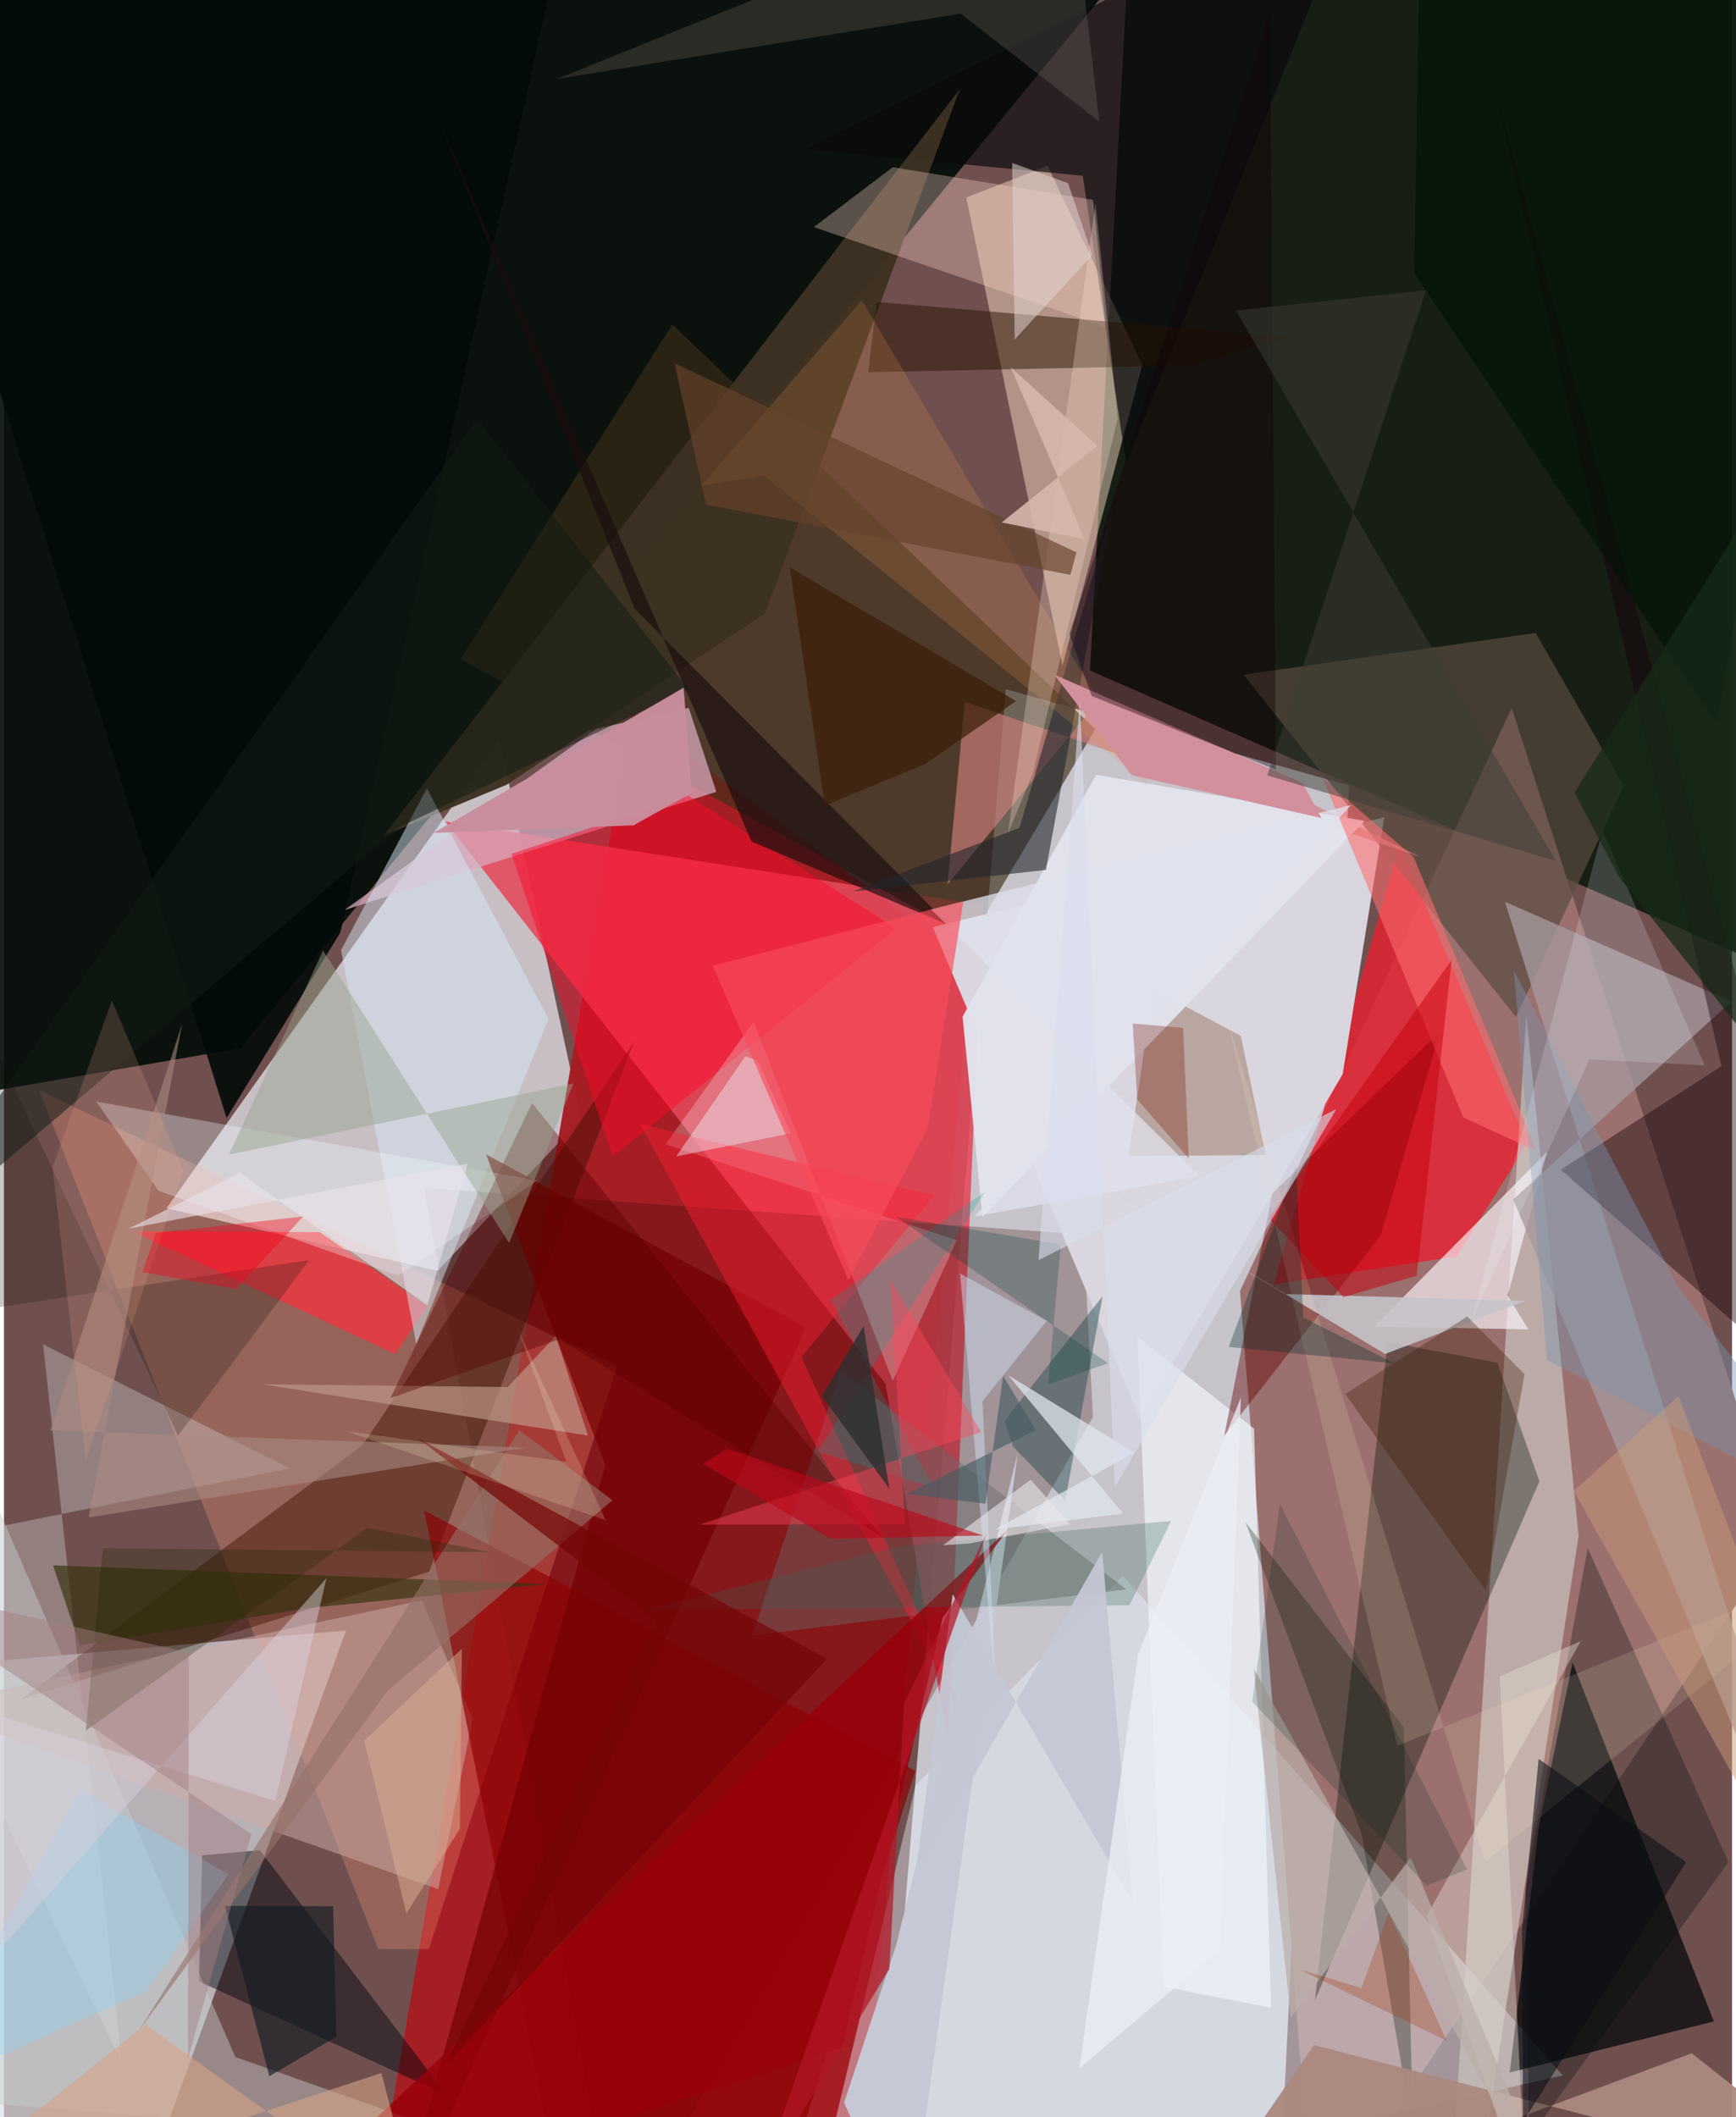 <svg xmlns="http://www.w3.org/2000/svg" width="228" height="278" viewBox="0 0 836 1024"><path fill="#70504f" d="M0 0h836v1024H0z"/><path fill="#dddfe8" fill-opacity=".8" d="M615.854 1086l34.888-706.125-166.051-46.531-58.904 711.715z"/><path fill="#010b05" fill-opacity=".902" d="M-62 537.437l176.413-30.435 449.48-548.61L-62-62z"/><path fill="#0c180d" fill-opacity=".882" d="M525.36 324.319l369.685 161.426L845.38-21.522 546.183-62z"/><path fill="#edeff7" fill-opacity=".698" d="M78.611 584.42l131.18 30.251 69.386-73.44-39.416-183.355z"/><path fill="#dadfe7" fill-opacity=".675" d="M-26.71 1027.516L-62 808.364l227.46-19.747L57.972 1086z"/><path fill="#a61c24" fill-opacity=".965" d="M303.543 344.688l164.244 121.457-51.218 564.022-234.56 22.516z"/><path fill="#9b706e" d="M859.416 744.28l-225.671 335.858-35.782-455.682 131.433-282.028z"/><path fill="#e3495a" fill-opacity=".878" d="M213.547 397.35l260.037 40.515-17.099 403.96-30.057-172.629z"/><path fill="#e9f6ff" fill-opacity=".42" d="M541.465 762.147L440.984 863.6 387.72 1086l366.372-82.167z"/><path fill="#3c2d18" fill-opacity=".643" d="M467.802 453.949l60.177-101.26L323.33 156.89 220.951 318.727z"/><path fill="#e72130" fill-opacity=".8" d="M736.84 553.105l-61.718-144.947-60.81 213.031 88.603-13.546z"/><path fill="#010509" fill-opacity=".718" d="M742.422 884.342l-13.975 118.061L827.2 977.67l-68.36-173.605z"/><path fill="#2d0000" fill-opacity=".247" d="M203.15 574.542L296.048 1086l230.764-400.605-4.624-88.342z"/><path fill="#ffe2c8" fill-opacity=".459" d="M550.713 176.48l-38.647 145.494-46.505-226.472 39.333-15.284z"/><path fill="#d9d6df" fill-opacity=".988" d="M667.756 395.265L449.32 448.426l100.337 237.808 97.995-166.737z"/><path fill="#cac1bd" fill-opacity=".714" d="M736.478 491.492L698.305 1086l19.7-59.203 43.762-283.93z"/><path fill="#d9aabd" fill-opacity=".737" d="M344.629 382.975l-13.359-40.637-44.746 10.2-121.792 87.605z"/><path fill="#ff9e7e" fill-opacity=".263" d="M296.735 660.887L16.998 527.308l164.044 415.386 24.497.046z"/><path fill="#000c00" fill-opacity=".333" d="M722.425 659.057l20.395 57.354-108.59 251.011 35.15-318.299z"/><path fill="#fef7fd" fill-opacity=".647" d="M746.53 557.023l-83.663 84.587 74.62 1.358-10.09-16.356z"/><path fill="#5a4b3f" fill-opacity=".694" d="M731.497 491.896l52.056-111.789-42.571-73.98-141.298 20.196z"/><path fill="#0a090b" fill-opacity=".675" d="M658.054-62L542.869 224.166 521.882 85.012 387.265 72.161z"/><path fill="#00050d" fill-opacity=".467" d="M95.86 897.33l-1.483 61.039 119.928 55.059-90.499-118.56z"/><path fill="#3a0f00" fill-opacity=".435" d="M305.029 503.527L205.672 760.18 8.394 821.818 173.56 698.923z"/><path fill="#3d3123" fill-opacity=".965" d="M462.427 43.111l-94.24 253.538-125.196 82.993-59.353 24.586z"/><path fill="#a6999d" fill-opacity=".776" d="M726.143 436.156l109.575 48.226-105.579 95.72L898 983.273z"/><path fill="#ecf6f6" fill-opacity=".286" d="M138.223 710.185L-62 750.256 57.044 997.828 18.922 650.212z"/><path fill="#ceaaa5" fill-opacity=".51" d="M-40.23 825.49l250.324 88.227 16.61-82.262-24.52-57.441z"/><path fill="#eef2f9" fill-opacity=".725" d="M560.953 960.94l52.018 10.132-8.202-280.061-56.436-44.538z"/><path fill="#160105" fill-opacity=".424" d="M898 693.412L720.97 41.846l109.913 473.82-77.701 50.076z"/><path fill="#99745e" fill-opacity=".486" d="M610.444 558.71l-12.115-57.729-42.372-22.486-11.894 80.62z"/><path fill="#fe0729" fill-opacity=".467" d="M245.514 412.944l48.95 146.587 137.057-110.43-100.365-64.236z"/><path fill="#8c0000" fill-opacity=".671" d="M274.121 1086l-70.825-355.44 237.622 125.953L368.795 1086z"/><path fill="#f4f7f8" fill-opacity=".259" d="M320.063 553.464l42.614-59.283 67.296 173.8 30.954-68.125z"/><path fill="#f5323d" fill-opacity=".733" d="M61.747 595.439l90.914.52 52.232 35.882-15.668 23.134z"/><path fill="#696969" fill-opacity=".435" d="M361.96 791.052l122.421-15.221 58.61-7.09-138.172-105.623z"/><path fill="#cc7e7a" fill-opacity=".663" d="M685.277 414.523l-155.2-76.288-73.609 89.534 8.37-88.254z"/><path fill="#600000" fill-opacity=".42" d="M666.084 597.496l-75.744 96.94 23.263-117.229 80.973-78.13z"/><path fill="#ffd8cb" fill-opacity=".325" d="M429.981 80.882l96.917 15.801 6.32 61.523-141.443-48.364z"/><path fill="#d6e6f4" fill-opacity=".494" d="M263.465 492.87l-64.014 157.198-36.357-190.502 41.487-78.3z"/><path fill="#c7caca" fill-opacity=".459" d="M-62 1013.153V592.245l173.91 402.66 114.881 40.573z"/><path fill="#261100" fill-opacity=".486" d="M621.214 162.917L422.14 146.025l-3.988 33.99 156.25-3.273z"/><path fill="#e1e2ec" fill-opacity=".976" d="M658.271 397.024L473.366 588.675l-9.605-96.943 64.54-117.016z"/><path fill="#020b07" fill-opacity=".898" d="M264.965-8.958L-62-2.438l169.693 543.22 55.078-89.79z"/><path fill="#020e02" fill-opacity=".286" d="M656.819 887.126l-56.232-150.939 76.6 99.264 4.419 195.518z"/><path fill="#730000" fill-opacity=".675" d="M290.873 708.469L187.213 1086l200.882-443.923-154.882-83.732z"/><path fill="#ab8980" fill-opacity=".957" d="M816.47 993.104L567.058 1086l66.71-96.907L898 1057.305z"/><path fill="#c0978a" fill-opacity=".667" d="M266.904 646.144l15.633 48.203-157.591-24.844 118.762 1.369z"/><path fill="#ff2034" fill-opacity=".431" d="M470.629 841.851l-84.826-185.458 64.155-78.132-142.244-34.642z"/><path fill="#f4fcff" fill-opacity=".314" d="M44.652 532.794l30.12 43.134 115.866 41.084 67.331-46z"/><path fill="#1a0d0e" fill-opacity=".663" d="M305.092 294.397l152.306 153.156-95.732-40.485-152.79-352.78z"/><path fill="#38320f" fill-opacity=".675" d="M36.782 795.765l-13.042-38.68 238.182 9.082-115.363 11.7z"/><path fill="#05100b" fill-opacity=".31" d="M737.804 1034.173l96.454-133.522-68.112-151.967-30.122 165.026z"/><path fill="#c6c9d5" d="M406.46 1016.956l25.15-76.083 58.895-238.347L437.343 1086z"/><path fill="#990109" fill-opacity=".82" d="M405.498 990.203l48.62-207.812 31.292-42.282L113.742 1086z"/><path fill="#c6c3c9" fill-opacity=".894" d="M619.542 625.87l-151.937-91.436L668.16 654.847l67.787-25.646z"/><path fill="#254a4e" fill-opacity=".451" d="M484.104 687.1l47.411-60.173-18.113 98.956-25.362-26.376z"/><path fill="#957268" fill-opacity=".608" d="M249.289 691.742L65.25 982.15l120.473-164.5 108.651-92.038z"/><path fill="#22252c" fill-opacity=".588" d="M491.284 400.429l45.066-155.14-32.28 175.451-93.272 10.443z"/><path fill="#ea954d" fill-opacity=".192" d="M414.997 145.214l-77.587 89.672 30.23-4.891 186.325 150.282z"/><path fill="#ff6d6e" fill-opacity=".573" d="M741.714 556.921l-59.732-142.36-44.015-38.165 67.999 164.035z"/><path fill="#948a81" fill-opacity=".22" d="M462.79 6.599l67.092 52.178L515.81-62 267.518 38.175z"/><path fill="#dee7ef" fill-opacity=".745" d="M485.796 665.108l61.096 37.522-67.49 37.12 62.035-7.683z"/><path fill="#580000" fill-opacity=".392" d="M255.487 533.498L186.977 676.2l81.825-28.489 156.159 95.714z"/><path fill="#dfe2ed" fill-opacity=".753" d="M578.356 568.869L448.554 439.865l203.153-50.532L469.421 588.42z"/><path fill="#100e05" fill-opacity=".227" d="M-28.562 636.22l176.242-26.78-63.449 84.972L-62 384.002z"/><path fill="#ffe4d4" fill-opacity=".278" d="M538.81 202.28l-40.986 171.606-12.138 29.282L528.04 98.532z"/><path fill="#96a48d" fill-opacity=".459" d="M108.807 558.482l166.645-34.435-31.046 77.205-90.044-141.53z"/><path fill="#e5ded5" fill-opacity=".42" d="M736.48 1063.087l-12.887-252.22 39.163-17.054-74.607 132.972z"/><path fill="#131c15" fill-opacity=".518" d="M-62 614.84l291.053-412.337 101.955 130.655-140.262 67.208z"/><path fill="#3c1d07" fill-opacity=".337" d="M716.96 769.524l18.65-104.885-27.732-27.875-59.043 37.474z"/><path fill="#fde9c6" fill-opacity=".153" d="M590.936 490.005l125.517 410.56L896.627 754.72l-222.618 89.664z"/><path fill="#001105" fill-opacity=".588" d="M898-45.05l-69.565 395.484L682.31 132.137 685.399-62z"/><path fill="#a98a81" fill-opacity=".573" d="M252.355 700.188L40.932 733.921l45.25-238.734-63.674 196.575z"/><path fill="#d2909c" d="M508.1 326.297l37.481 48.631 91.815 20.718-9.152-16.965z"/><path fill="#7a95b0" fill-opacity=".42" d="M746.45 657.85l-16.029-188.485 79.853 153.881L898 736.791z"/><path fill="#366457" fill-opacity=".271" d="M310.45 778.593l234.05-2.176 20.174-40.84-131.494 12.372z"/><path fill="#3a1e09" fill-opacity=".71" d="M445.616 369.521l-48.535 20.113-16.954-115.272 109.5 64.744z"/><path fill="#d0def3" fill-opacity=".486" d="M462.55 615.97l41.933 22.883-31.089 38.883 7 149.438z"/><path fill="#00a5a1" fill-opacity=".235" d="M393.59 702.064l56.237 17.495-49.945-90.88 74.782-52.288z"/><path fill="#f1f5ff" fill-opacity=".408" d="M325.245 559.296l55.44-11.155-16.028-34.961-5.932-2.352z"/><path fill="#c6000c" fill-opacity=".506" d="M611.769 589.069l36.236 38.288 35.448-10.331 16.906-152.774z"/><path fill="#f7f8ff" fill-opacity=".173" d="M822.75 515.271l-55.727-2.914-56.932 126.502 63.23-237.155z"/><path fill="#140106" fill-opacity=".388" d="M526.207 336.624l-10.754-30.009 97.02-300.694 2.846 366.347z"/><path fill="#84d6fe" fill-opacity=".322" d="M36.56 865.998l72.083 40.478-39.87 56.463-114.405 50.846z"/><path fill="#d6a386" fill-opacity=".596" d="M182.566 1002.677L-62 1083.152 68.414 979.23l132.964 95z"/><path fill="#f84c59" fill-opacity=".655" d="M408.526 619.247L342.9 467.07l121.24-31.176-17.186 109.659z"/><path fill="#baada8" fill-opacity=".714" d="M622.516 975.867L604.57 806.859 759.18 1086l-78.63-187.65z"/><path fill="#fe455b" fill-opacity=".42" d="M336.518 737.417l99.449-.229-7.243-118.492 44.035 73.964z"/><path fill="#c89a79" fill-opacity=".49" d="M869.82 831.647l-59.755-156.433-50.604 45.96L898 968.569z"/><path fill="#111d23" fill-opacity=".647" d="M159.233 922.006l1.56 63.113-32.42 19.084-21.454-82.399z"/><path fill="#e7e5eb" fill-opacity=".596" d="M496.664 715.668l-42.306 31.686 12.41-.803 49.004-9.371z"/><path fill="#012e2b" fill-opacity=".322" d="M628.57 637.254l44.211 22.163-80.279-7.957 32.604-87.605z"/><path fill="#771000" fill-opacity=".298" d="M573.192 560.306l-2.787-63.188-24.333-2.066 2.147 36.696z"/><path fill="#66432c" fill-opacity=".667" d="M324.403 175.705l194.475 91.45-2.982 10.892-176.277-34.032z"/><path fill="#c3c8d4" fill-opacity=".941" d="M546.038 919.667l-14.719-169.075-90.697 158.245 18.363-137.749z"/><path fill="#750505" fill-opacity=".698" d="M213.974 998.361l101.778-214.53-115.715-88.303L398.215 802.32z"/><path fill="#3b3d36" fill-opacity=".494" d="M596.03 150.211l154.696 266.145-139.572-41.327 76.81-234.648z"/><path fill="#e3d5d1" fill-opacity=".525" d="M526.486 123.347l-11.7-34.725-27.07-9.844 1.254 85.402z"/><path fill="#202700" fill-opacity=".278" d="M235.051 750.71l-187.223-1.888-8.162 88.185 136.066-98.032z"/><path fill="#0a0e14" fill-opacity=".553" d="M742.427 850.727l-8.045 82.625.53 92.891L813.77 900.66z"/><path fill="#02291f" fill-opacity=".184" d="M707.804 904.166l-90.57-176.81-13.308 95.725 84.247 88.954z"/><path fill="#eba38d" fill-opacity=".192" d="M23.532 564.65l28.682-80.88 34.635 82.555-47.293 139.74z"/><path fill="#d9d0df" fill-opacity=".455" d="M-62 811.695l57.281 134.453 160.712-182.836-24.701 107.726z"/><path fill="#bb0718" fill-opacity=".624" d="M349.815 700.722l-11.647 7.224 61.452 36.298 73.968-1.554z"/><path fill="#a37e7f" fill-opacity=".463" d="M119.756 887.129L-62 765.288 89.442 799.29l-.4 196.26z"/><path fill="#d6b7ac" fill-opacity=".89" d="M528.885 215.607l-41.866-37.984 35.752 83.174-40.073-8.121z"/><path fill="#00413b" fill-opacity=".251" d="M505.133 669.6l6.183-67.753-79.636-13.3 102.428 70.794z"/><path fill="#eae2eb" fill-opacity=".592" d="M60.385 594.228l53.725-26.951 90.743 64.049 19.45-68.534z"/><path fill="#c98e9d" fill-opacity=".965" d="M304.545 399.18l-96.728 3.685 121.018-70.297 3.852 50.998z"/><path fill="#b21525" fill-opacity=".718" d="M365.387 1055.532L428.33 952.36l7.136-128.489 39.612-81.631z"/><path fill="#445c63" fill-opacity=".616" d="M474.829 727.289l8.543-61.749 15.94 26.194-62.467 30.828z"/><path fill="#d9deec" fill-opacity=".6" d="M520.457 338.624l-19.94 270.89 144.014-73.082-107.087 182.831z"/><path fill="#f5001b" fill-opacity=".392" d="M66.952 615.242l45.365 8.31 32.399-35.163-71.148 7.907z"/><path fill="#a33f19" fill-opacity=".314" d="M669.904 925.123l28.015 61.97-71.523-34.698 30.297 9.162z"/><path fill="#162a17" fill-opacity=".737" d="M898 161.177L759.82 383.374l21.49 40.8L898 570.403z"/><path fill="#2d2f30" fill-opacity=".804" d="M390.455 668.041l5.216 7.229 20.198-33.842 12.46 78.656z"/><path fill="#fffbd7" fill-opacity=".176" d="M291.106 735.272l-42.868-93.299 23.834 65.097-106.534-14.889z"/><path fill="#ebeff6" fill-opacity=".745" d="M598.405 675.858l-49.723 124.37-28.461 200.197 68.044-57.528z"/><path fill="#dbb193" fill-opacity=".482" d="M174.277 841.904l20.406 83.565 25.904-40.986.928-87.022z"/></svg>